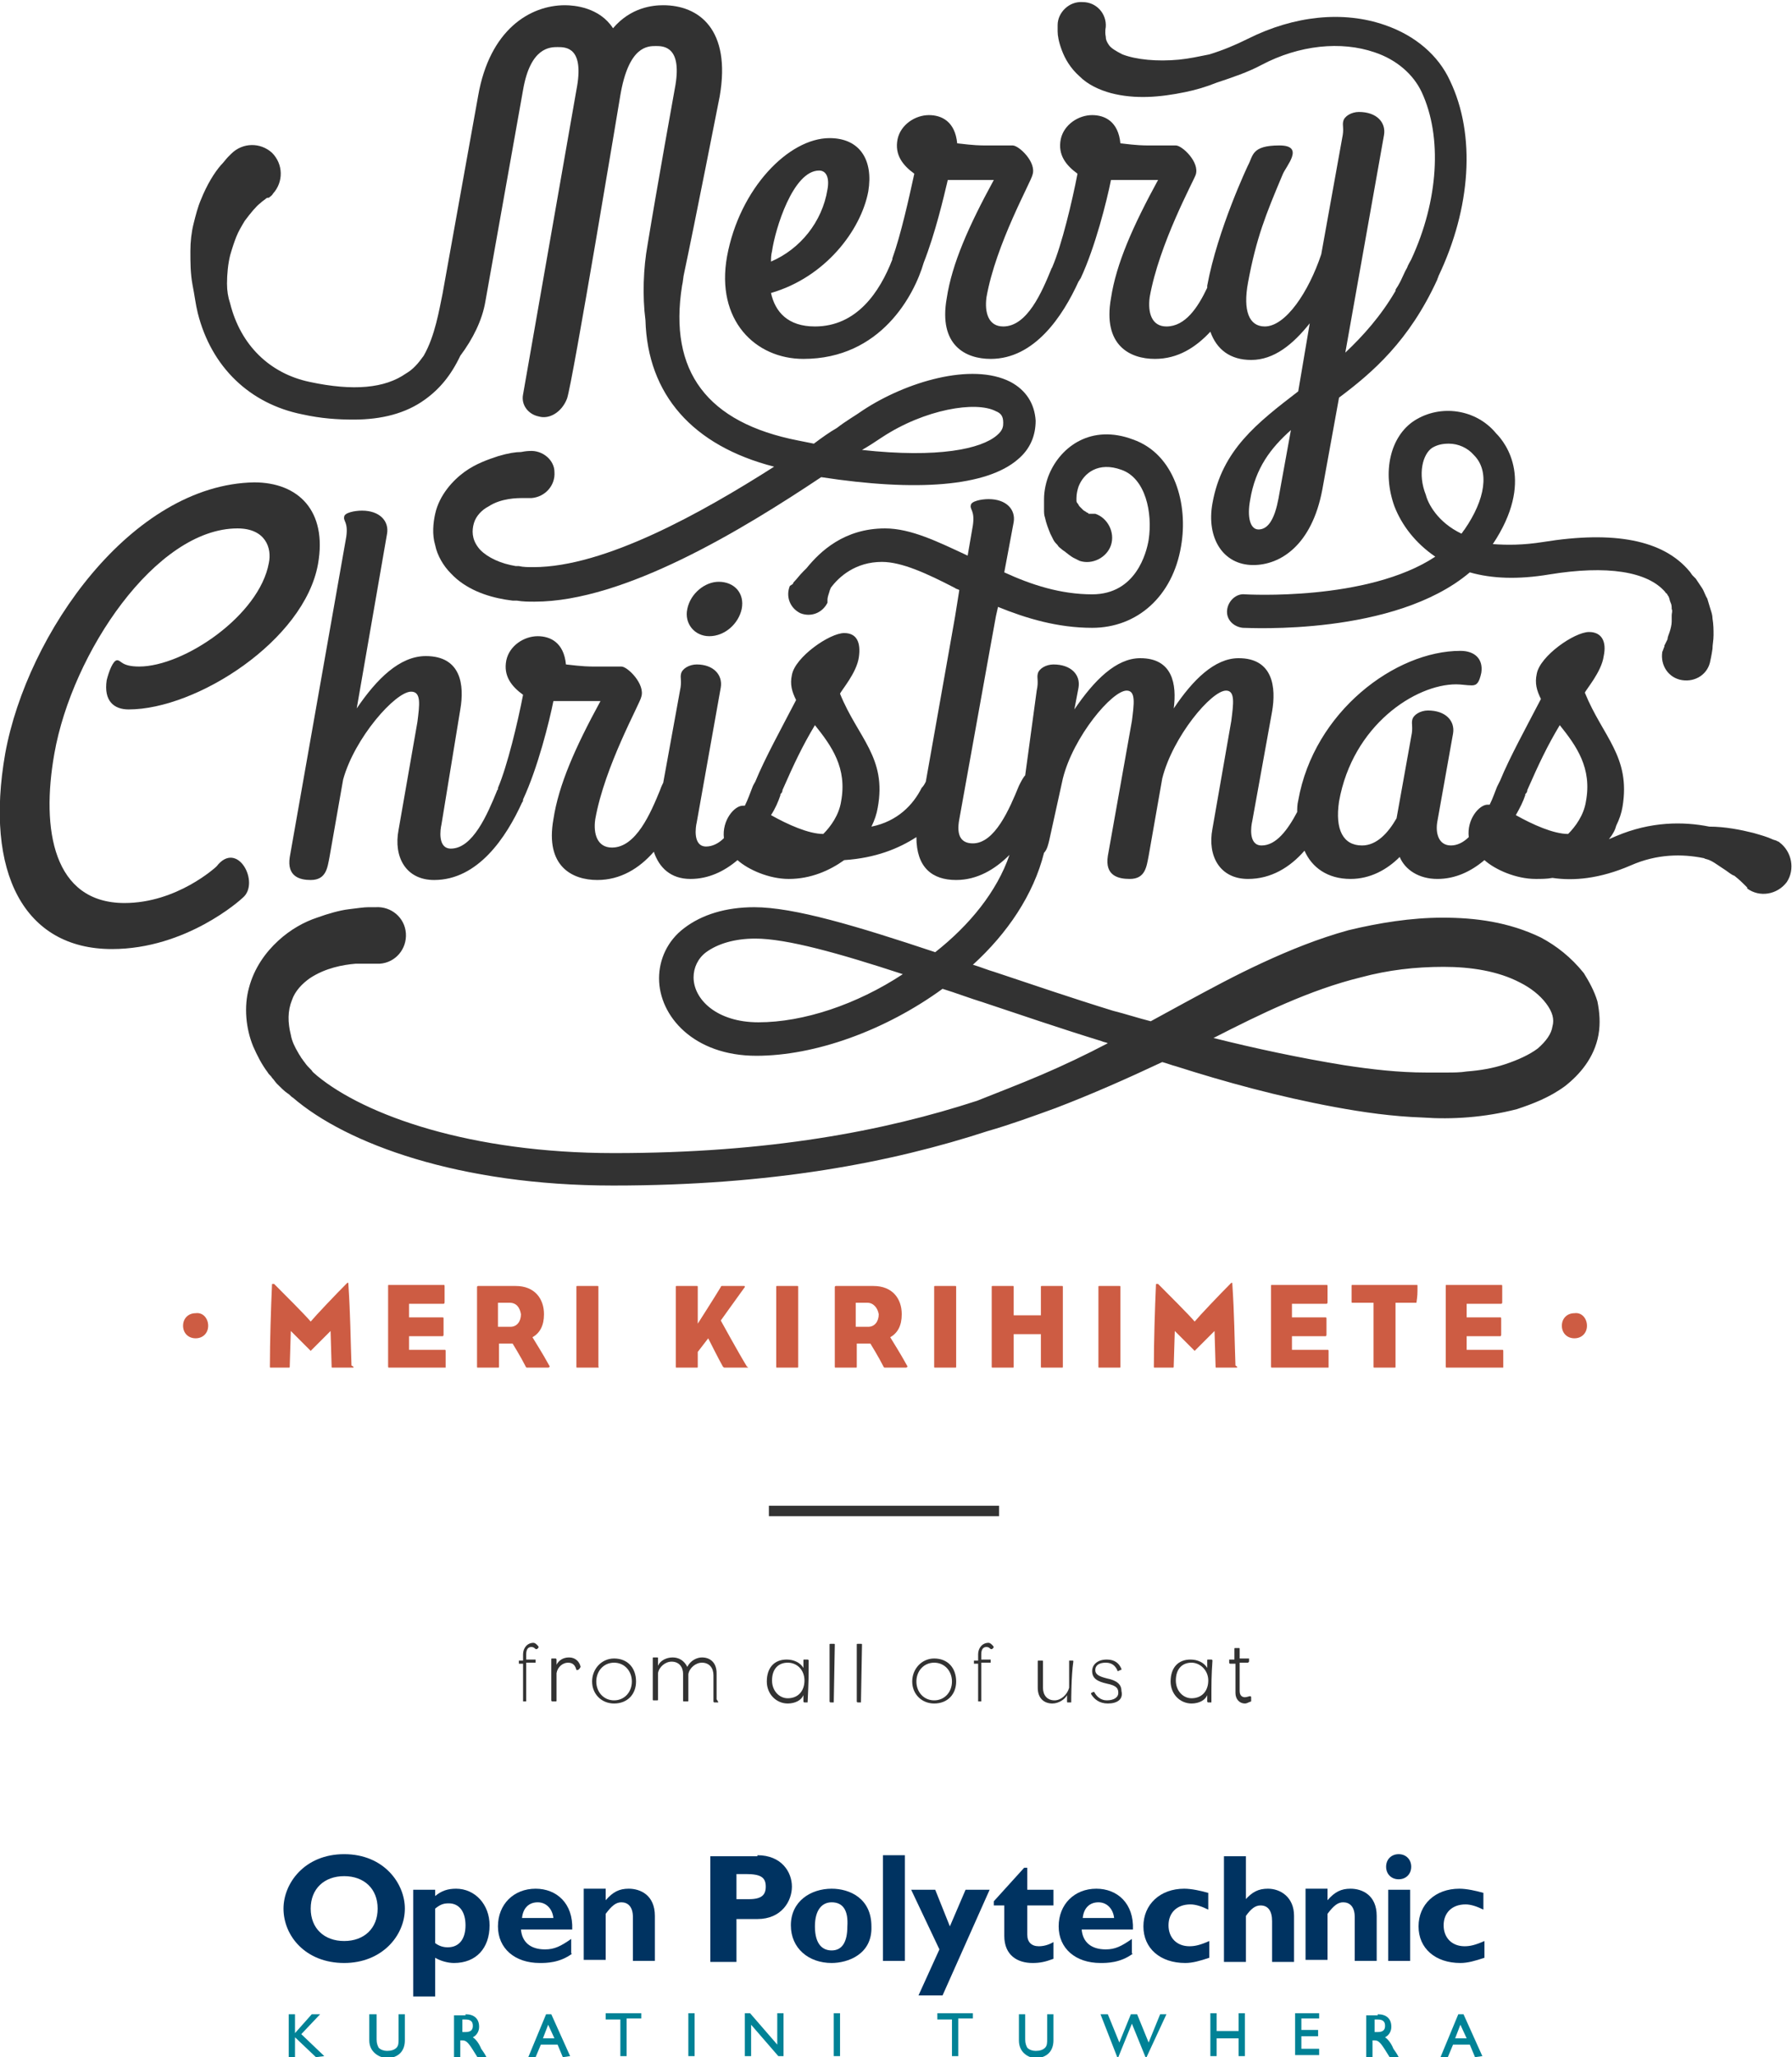 <!-- Generator: Adobe Illustrator 18.0.0, SVG Export Plug-In  -->
<svg version="1.1"
	 xmlns="http://www.w3.org/2000/svg" xmlns:xlink="http://www.w3.org/1999/xlink" xmlns:a="http://ns.adobe.com/AdobeSVGViewerExtensions/3.0/"
	 x="0px" y="0px" width="171.3px" height="196.6px" viewBox="0 0 171.3 196.6" enable-background="new 0 0 171.3 196.6"
	 xml:space="preserve">
<defs>
</defs>
<g>
	<g>
		<g>
			<path fill="#003361" d="M32.9,187.6c-3.7,0-5.8-2.6-5.8-5.2c0-2.4,2-5.2,5.8-5.2c3.8,0,5.8,2.8,5.8,5.2
				C38.7,185,36.5,187.6,32.9,187.6z M32.9,179.3c-1.9,0-3.2,1.2-3.2,3.1s1.3,3.1,3.2,3.1c1.9,0,3.2-1.2,3.2-3.1
				S34.8,179.3,32.9,179.3z"/>
			<path fill="#003361" d="M41.6,181.2c0.6-0.5,1.2-0.7,2-0.7c1.8,0,3.2,1.5,3.2,3.5c0,2.2-1.3,3.6-3.4,3.6c-0.6,0-1.3-0.2-1.8-0.5
				v3.7h-2.1v-10.2h2.1V181.2z M41.6,185.7c0.4,0.3,0.8,0.4,1.2,0.4c1.1,0,1.7-0.8,1.7-2.1c0-1.3-0.6-2.1-1.6-2.1
				c-0.5,0-0.8,0.1-1.3,0.5V185.7z"/>
			<path fill="#003361" d="M54.7,186.7c-1.2,0.9-2.5,0.9-3.1,0.9c-2.4,0-4-1.4-4-3.5c0-2.1,1.5-3.6,3.6-3.6c2,0,3.6,1.4,3.5,3.9
				h-4.9c0.1,1.2,0.9,1.9,2.3,1.9c0.9,0,1.5-0.3,2.5-1V186.7z M52.9,183.3c-0.1-0.9-0.7-1.5-1.5-1.5c-0.8,0-1.4,0.5-1.5,1.5H52.9z"
				/>
			<path fill="#003361" d="M57.9,181.6c0.7-0.8,1.3-1.1,2.2-1.1c1.1,0,2.5,0.6,2.5,2.6v4.3h-2.1v-4.2c0-1-0.5-1.4-1.1-1.4
				c-0.5,0-0.9,0.3-1.5,1.1v4.4h-2.1v-6.8h2.1V181.6z"/>
			<path fill="#003361" d="M72.4,177.3c2.3,0,3.3,1.6,3.3,3c0,1.4-1,3.1-3.3,3.1h-2v4.1h-2.5v-10.1H72.4z M70.4,181.5h1.2
				c1.2,0,1.6-0.4,1.6-1.2c0-0.9-0.5-1.2-1.9-1.2h-0.9V181.5z"/>
			<path fill="#003361" d="M79.5,187.6c-2.2,0-3.9-1.4-3.9-3.6c0-2.3,1.9-3.5,3.9-3.5c1.7,0,3.8,0.9,3.8,3.6
				C83.4,186.8,81,187.6,79.5,187.6z M79.5,181.8c-0.9,0-1.6,0.7-1.6,2.3c0,1.8,0.8,2.3,1.6,2.3c1,0,1.5-0.8,1.5-2.3
				C81.1,182.6,80.6,181.8,79.5,181.8z"/>
			<path fill="#003361" d="M86.5,187.4h-2.1v-10.1h2.1V187.4z"/>
			<path fill="#003361" d="M90.1,190.7h-2.3l2-4.4l-2.7-5.7h2.3l1.4,3.5l1.5-3.5h2.3L90.1,190.7z"/>
			<path fill="#003361" d="M100.7,182.1h-2.5v2.8c0,0.7,0.4,1.1,1.1,1.1c0.4,0,0.9-0.1,1.4-0.4v1.6c-0.8,0.3-1.3,0.4-2,0.4
				c-1.4,0-2.7-0.7-2.7-2.6v-2.9h-1v-0.4l2.9-3.2h0.3v2.1h2.5V182.1z"/>
			<path fill="#003361" d="M108.3,186.7c-1.2,0.9-2.5,0.9-3.1,0.9c-2.4,0-4-1.4-4-3.5c0-2.1,1.5-3.6,3.6-3.6c2,0,3.6,1.4,3.5,3.9
				h-4.9c0.1,1.2,0.9,1.9,2.3,1.9c0.9,0,1.5-0.3,2.5-1V186.7z M106.5,183.3c-0.1-0.9-0.7-1.5-1.5-1.5c-0.8,0-1.4,0.5-1.5,1.5H106.5z
				"/>
			<path fill="#003361" d="M115.6,187.1c-0.9,0.3-1.6,0.5-2.3,0.5c-2.4,0-4-1.4-4-3.5c0-2.1,1.6-3.6,3.9-3.6c0.7,0,1.6,0.2,2.3,0.4
				v1.6c-0.6-0.3-1.2-0.5-1.7-0.5c-1.3,0-2.1,0.8-2.1,2c0,1.2,0.8,2,2,2c0.5,0,1-0.1,1.9-0.5V187.1z"/>
			<path fill="#003361" d="M119,181.6L119,181.6c0.7-0.8,1.3-1.1,2.2-1.1c1.2,0,2.5,0.8,2.5,2.6v4.4h-2.1v-3.9c0-1-0.4-1.5-1.1-1.5
				c-0.5,0-0.9,0.3-1.4,1v4.4h-2.1v-10.1h2.1V181.6z"/>
			<path fill="#003361" d="M126.9,181.6c0.7-0.8,1.3-1.1,2.2-1.1c1.1,0,2.5,0.6,2.5,2.6v4.3h-2.1v-4.2c0-1-0.5-1.4-1.1-1.4
				c-0.5,0-0.9,0.3-1.5,1.1v4.4h-2.1v-6.8h2.1V181.6z"/>
			<path fill="#003361" d="M134.9,178.4c0,0.7-0.5,1.2-1.2,1.2s-1.2-0.5-1.2-1.2c0-0.7,0.5-1.2,1.2-1.2S134.9,177.7,134.9,178.4z
				 M134.8,187.4h-2.1v-6.8h2.1V187.4z"/>
			<path fill="#003361" d="M141.9,187.1c-0.9,0.3-1.6,0.5-2.3,0.5c-2.4,0-4-1.4-4-3.5c0-2.1,1.6-3.6,3.9-3.6c0.7,0,1.6,0.2,2.3,0.4
				v1.6c-0.6-0.3-1.2-0.5-1.7-0.5c-1.3,0-2.1,0.8-2.1,2c0,1.2,0.8,2,2,2c0.5,0,1-0.1,1.9-0.5V187.1z"/>
		</g>
		<g>
			<path fill="#008296" d="M31,196.5L31,196.5l-0.8,0.1l0,0l-2-1.9v1.9h0h-0.6v-4.1h0h0.6v1.8l1.6-1.8h0.8l-1.8,1.9L31,196.5"/>
		</g>
		<g>
			<path fill="#008296" d="M35.3,195v-2.5h0H36v2.4c0,0.4,0.1,0.6,0.2,0.8l0,0c0.2,0.2,0.5,0.3,0.8,0.3l0,0c0.4,0,0.7-0.1,0.9-0.3
				l0,0c0.2-0.2,0.2-0.5,0.2-0.8l0,0v-2.4h0h0.6v2.5c0,1-0.6,1.7-1.8,1.7l0,0C36.2,196.6,35.3,196.1,35.3,195L35.3,195z"/>
		</g>
		<g>
			<path fill="#008296" d="M59.9,196.5h-0.6v-3.5h-1.4v0v-0.6h3.4v0v0.5v0h-1.4L59.9,196.5L59.9,196.5L59.9,196.5z"/>
		</g>
		<g>
			<path fill="#008296" d="M66.4,196.5h-0.6v-4.1h0h0.6L66.4,196.5L66.4,196.5L66.4,196.5L66.4,196.5z"/>
		</g>
		<g>
			<path fill="#008296" d="M74.9,196.5l-0.5,0l-2.6-3v3h0h-0.6v-4.1h0l0.5,0l2.6,3v-3h0h0.6L74.9,196.5L74.9,196.5L74.9,196.5
				L74.9,196.5z"/>
		</g>
		<g>
			<path fill="#008296" d="M80.3,196.5h-0.6v-4.1h0h0.6L80.3,196.5L80.3,196.5L80.3,196.5L80.3,196.5z"/>
		</g>
		<g>
			<path fill="#008296" d="M91.6,196.5H91l0-3.5h-1.4v0v-0.6H93v0v0.5v0h-1.4L91.6,196.5L91.6,196.5L91.6,196.5z"/>
		</g>
		<g>
			<path fill="#008296" d="M97.4,195v-2.5h0H98v2.4c0,0.4,0.1,0.6,0.2,0.8l0,0c0.2,0.2,0.5,0.3,0.8,0.3l0,0c0.4,0,0.7-0.1,0.9-0.3
				l0,0c0.2-0.2,0.2-0.5,0.2-0.8l0,0v-2.4h0h0.6v2.5c0,1-0.6,1.7-1.8,1.7l0,0C98.2,196.6,97.4,196.1,97.4,195L97.4,195z"/>
		</g>
		<g>
			<path fill="#008296" d="M106.9,196.5h-0.1 M109.6,196.5h-0.1"/>
			<path fill="#008296" d="M109.6,196.6h-0.1l-1.3-3.2l-1.3,3.2h0h-0.1l-1.6-4.1h0.1h0.6l1.1,2.7l1.1-2.7h0h0.6l1.1,2.7l1.1-2.7h0
				h0.6L109.6,196.6L109.6,196.6L109.6,196.6L109.6,196.6z M109.6,196.5L109.6,196.5"/>
		</g>
		<g>
			<path fill="#008296" d="M119,196.5h-0.6l0-1.7h-2.1v1.7h0h-0.6v-4.1h0h0.6v1.7h2.1v-1.7h0h0.6L119,196.5L119,196.5L119,196.5
				L119,196.5z"/>
		</g>
		<g>
			<path fill="#008296" d="M123.8,196.5v-4.1h2.3v0v0.5v0h-1.7v1.1h1.6v0v0.6h-1.6v1.2h1.7v0v0.6H123.8L123.8,196.5z"/>
		</g>
		<g>
			<path fill="#008296" d="M131.7,192.5c0.8,0,1.3,0.4,1.3,1.2l0,0c0,0.4-0.2,0.8-0.6,1l0,0c0.3,0.2,0.6,0.6,0.8,1.1l0,0
				c0.2,0.3,0.3,0.4,0.5,0.8l0,0l0,0.1h-0.1l0,0h-0.7l-0.5-0.8c-0.5-0.8-0.7-0.9-1-0.9l0,0h-0.2v1.7h0h-0.6v-4.1H131.7 M131.7,194.2
				c0.6,0,0.7-0.3,0.7-0.6l0,0c0,0,0,0,0,0l0,0c0-0.4-0.2-0.6-0.7-0.6l0,0h-0.3v1.2H131.7L131.7,194.2z"/>
		</g>
		<g>
			<path fill="#008296" d="M44.5,192.5c0.8,0,1.3,0.4,1.3,1.2l0,0c0,0.4-0.2,0.8-0.6,1l0,0c0.3,0.2,0.6,0.6,0.8,1.1l0,0
				c0.2,0.3,0.3,0.4,0.5,0.8l0,0l0,0.1h-0.1l0,0h-0.7l-0.5-0.8c-0.5-0.8-0.7-0.9-1-0.9l0,0h-0.2v1.7h0h-0.6v-4.1H44.5 M44.5,194.2
				c0.6,0,0.7-0.3,0.7-0.6l0,0c0,0,0,0,0,0l0,0c0-0.4-0.2-0.6-0.7-0.6l0,0h-0.3v1.2H44.5L44.5,194.2z"/>
		</g>
		<path fill="#008296" d="M54.5,196.5l-1.8-4h-0.5l-1.7,4.1h0.7l0.5-1.2h1.6l0.5,1.2L54.5,196.5L54.5,196.5z M51.9,194.8l0.5-1.3
			l0.6,1.3H51.9z"/>
		<path fill="#008296" d="M141.7,196.5l-1.8-4h-0.5l-1.7,4.1h0.7l0.5-1.2h1.6l0.5,1.2L141.7,196.5L141.7,196.5z M139.1,194.8
			l0.5-1.3l0.6,1.3H139.1z"/>
	</g>
	<g>
		<path fill="#323232" d="M76.8,34.3c7.4,0,10.6-6.1,11.5-9.2c1.1-2.8,1.9-6.2,2.3-7.9h0.6H95c-2.4,4.4-4,8-4.5,11.3
			c-0.8,4.5,1.8,5.8,4.2,5.8c4.2,0,6.9-4.1,8.4-7.4c0.1-0.1,0.1-0.2,0.2-0.3c1.4-3,2.5-7.4,2.9-9.4h0.6h3.9c-2.4,4.4-4,8-4.5,11.3
			c-0.8,4.5,1.8,5.8,4.2,5.8c2.2,0,3.9-1.1,5.3-2.6c0.6,1.7,1.9,2.7,3.9,2.7c2.2,0,4-1.5,5.6-3.5l-1.1,6.5c-3.9,3-7.3,5.6-8.2,10.7
			c-0.6,3.3,1,5.9,3.9,5.9c2.6,0,5.6-1.9,6.6-7.2l1.6-8.8c3.2-2.4,6.7-5.4,9.4-11.3c0-0.1,0.1-0.2,0.1-0.3
			c3.1-6.5,3.6-13.5,1.1-18.7c-1.1-2.4-3.3-4.3-6.2-5.3c-4-1.4-8.7-0.9-13.1,1.3c-1.2,0.6-2.4,1.1-3.7,1.5c-1,0.2-1.9,0.4-2.9,0.5
			c-2.1,0.2-4.1,0-5.4-0.5c-0.6-0.3-1.1-0.6-1.3-0.9c-0.2-0.3-0.3-0.5-0.3-0.8c-0.1-0.5,0-0.9,0-0.9c0.1-1.3-0.9-2.4-2.2-2.4
			c-1.3-0.1-2.4,1-2.4,2.2c0,0,0,0.2,0,0.6c0,0.4,0.1,1,0.4,1.8c0.3,0.8,0.8,1.7,1.7,2.5c0.8,0.8,1.9,1.3,3,1.6
			c2.3,0.6,4.7,0.4,7.1-0.1c1-0.2,2-0.5,3-0.9c1.5-0.5,3-1,4.3-1.7c3.6-1.9,7.6-2.3,10.8-1.2c2.1,0.7,3.7,2.1,4.5,3.8
			c2,4.3,1.6,10.4-1,16c-0.1,0.2-0.3,0.5-0.4,0.8c-0.3,0.5-0.5,1.1-0.8,1.6c-0.1,0.2-0.2,0.3-0.3,0.5c0,0,0,0.1,0,0.1
			c-1.4,2.4-3.1,4.3-4.8,5.9l3.7-20.8c0.2-1.2-0.7-2.2-2.4-2.2c-0.7,0-1.4,0.4-1.5,0.9c-0.1,0.4,0.1,0.7-0.1,1.6l-2,11.1
			c-1.2,3.6-3.4,6.9-5.4,6.9c-1.5,0-2.1-1.5-1.6-4.2c0.8-4.3,1.7-6.5,3.3-10.3c0.3-0.8,2.2-2.8-0.3-2.8c-2.7,0-2.5,1-3,1.9
			c0,0-2.9,6.1-3.9,11.5c0,0.1,0,0.2,0,0.2c-0.9,1.9-2.1,3.7-3.9,3.7c-1.4,0-1.8-1.3-1.6-2.8c0.9-5.1,4.2-11.1,4.4-11.7
			c0.4-1.2-1.3-2.8-1.9-2.8h-2.6c-0.5,0-1,0-2.7-0.2c-0.2-2.1-1.5-2.7-2.7-2.7c-1.3,0-2.7,0.9-3,2.3c-0.3,1.5,0.5,2.5,1.6,3.3
			c-0.5,2.6-1.5,6.8-2.4,8.9c0,0,0,0,0,0c0,0.1-0.1,0.1-0.1,0.2c-0.9,2.2-2.3,5.5-4.6,5.5c-1.4,0-1.8-1.3-1.6-2.8
			c0.9-5.1,4.3-11.1,4.4-11.7c0.4-1.2-1.3-2.8-1.9-2.8h-2.6c-0.5,0-1,0-2.7-0.2c-0.2-2.1-1.5-2.7-2.7-2.7c-1.3,0-2.7,0.9-3,2.3
			c-0.3,1.5,0.5,2.5,1.6,3.3c-0.5,2.3-1.3,5.9-2.1,8.1c0,0,0,0.1,0,0.1c-1.2,3.1-3.4,6.4-7.4,6.4c-2.6,0-3.8-1.4-4.2-3.2
			c5.2-1.5,8.6-6,9.3-9.7c0.5-3-0.8-5.1-3.7-5.1c-3.9,0-8.6,4.8-9.8,11.3C68.4,30.6,72.2,34.3,76.8,34.3z M122.4,46.6
			c-0.2,1-0.5,4-2.1,4c-0.8,0-1.1-1.2-0.8-2.8c0.5-3.1,2-5,3.9-6.7L122.4,46.6z M73.8,24c0.3-2.1,2-7.7,4.5-7.7c0.7,0,1,0.7,0.8,1.8
			c-0.5,3.1-2.6,5.7-5.4,6.9C73.7,24.7,73.7,24.4,73.8,24z"/>
		<path fill="#323232" d="M20.7,82.8c-0.1,0.1-3.8,3.5-8.8,3.5c-6.8,0-8-7-6.7-14.3c1.7-9.6,9.7-21.5,17.5-21.5c2.7,0,3.3,1.9,3,3.3
			c-0.9,5-8.1,9.9-12.4,9.9c-1.7,0-1.7-0.6-2.1-0.6c-0.4,0-0.8,1.1-1,1.9c-0.3,2,0.7,2.8,2.1,2.8c6.5,0,16.8-6.6,18.1-13.9
			c0.9-5.1-1.9-7.8-6.1-7.8C12.6,46.3,2.6,60.5,0.5,72c-2,11.4,1.8,18.7,10.2,18.7c7.1,0,12.3-4.7,12.5-4.9
			C24.9,84.4,22.7,80.2,20.7,82.8z"/>
		<path fill="#323232" d="M65.7,58.2c-0.3,1.4,0.7,2.6,2.1,2.6c1.5,0,2.8-1.2,3.1-2.6c0.3-1.5-0.7-2.6-2.2-2.6
			C67.4,55.6,66,56.7,65.7,58.2z"/>
		<path fill="#323232" d="M18.9,29.9c1.3,5.2,5,8.7,10,9.7c1.8,0.4,3.4,0.5,4.9,0.5c2.7,0,5-0.6,6.8-1.9c1.4-1,2.5-2.3,3.4-4.2
			c1.2-1.6,2.1-3.4,2.4-5.2l3.6-20.2c0.7-4.1,2.6-4.1,3.3-4.1c0.8,0,2.6,0,1.8,4.1l-5.1,29.1c-0.2,1,0.5,1.9,1.5,2.1
			c1,0.3,2.2-0.4,2.7-1.7c0.5-1.3,5.1-29,5.1-29c0.8-4.7,2.6-4.7,3.4-4.7c0.7,0,2.6,0,1.8,4.1c0,0-1.7,9.4-2.6,14.9
			c-0.4,2.2-0.5,4.9-0.2,7.2c0.2,7.1,4.5,12,12.3,14c-6.9,4.4-16.2,9.6-23,9.6c-0.5,0-1,0-1.4-0.1l-0.3,0l-0.5-0.1
			c-1.4-0.3-2.6-1-3.1-1.7c-0.6-0.8-0.6-1.6-0.4-2.3c0.2-0.7,0.8-1.3,1.4-1.6c0.6-0.4,1.3-0.6,1.9-0.7c0.6-0.1,1.1-0.1,1.4-0.1
			c0.3,0,0.5,0,0.5,0h0.1c0.1,0,0.1,0,0.2,0c1.3-0.1,2.3-1.2,2.2-2.5C53,44,51.9,43,50.6,43.1c0,0-0.3,0-0.8,0.1
			c-0.5,0-1.2,0.1-2.2,0.4c-0.9,0.3-2.1,0.7-3.2,1.5c-1.1,0.8-2.4,2.2-2.8,4c-0.2,0.9-0.3,2,0,3c0.2,1,0.8,2,1.5,2.7
			c1.4,1.5,3.4,2.2,5.2,2.5l0.7,0.1l0.4,0c0.6,0.1,1.1,0.1,1.7,0.1c8.6,0,19.9-6.9,27.4-11.9c9.1,1.4,15.8,0.9,18.8-1.7
			c1.2-1,1.7-2.3,1.7-3.7c-0.1-1.6-0.9-2.9-2.4-3.7c-3.7-1.9-10,0-14.1,2.7c-0.7,0.5-1.6,1-2.5,1.7c-0.7,0.4-1.4,0.9-2.2,1.5
			c-0.5-0.1-1-0.2-1.5-0.3c-8.7-1.7-12.4-6.6-11.1-14.8c0.1-0.4,0.1-0.8,0.2-1.2c1-4.7,3.4-16.9,3.4-16.9c1.1-6.4-2-8.7-5.4-8.7
			c-1,0-3.1,0.2-4.8,2.2c-1.3-2-3.7-2.2-4.6-2.2c-3.3,0-7.2,2.3-8.3,8.7l-3.4,18.9c-0.3,1.4-0.7,4-1.8,5.9c-0.5,0.7-1,1.3-1.7,1.7
			c-2,1.4-5,1.7-9.2,0.8c-3.8-0.8-6.6-3.5-7.6-7.5c-0.2-0.6-0.3-1.2-0.3-1.9c0-0.9,0.1-1.9,0.3-2.7c0.2-0.7,0.4-1.3,0.6-1.8
			c0.2-0.5,0.5-1,0.8-1.5c0.6-0.8,1.1-1.4,1.5-1.7c0.2-0.2,0.4-0.3,0.5-0.4c0.1-0.1,0.2-0.1,0.2-0.1l0.1,0c0.1-0.1,0.3-0.2,0.4-0.4
			c1-1.1,1-2.8-0.1-3.9c-1.1-1-2.8-1-3.9,0.1c0,0-0.1,0.1-0.3,0.3c-0.2,0.2-0.4,0.5-0.7,0.8c-0.6,0.7-1.3,1.8-1.9,3.3
			c-0.3,0.7-0.5,1.5-0.7,2.3c-0.2,0.8-0.3,1.7-0.3,2.6c0,1.1,0,2.1,0.2,3.2C18.6,28.2,18.7,29.1,18.9,29.9z M84.3,41.8
			c4.1-2.7,9-3.5,10.9-2.5c0.5,0.2,0.7,0.5,0.7,1.1c0,0.3,0,0.7-0.6,1.2c-1.5,1.3-5.6,2.2-12.9,1.4C83.1,42.6,83.7,42.2,84.3,41.8z"
			/>
		<path fill="#323232" d="M170.1,80.5c0,0-0.1-0.1-0.2-0.1c-0.1-0.1-0.3-0.1-0.5-0.2c-0.4-0.2-1.1-0.4-1.8-0.6
			c-1.2-0.3-2.7-0.6-4.2-0.6c-2.5-0.5-5.6-0.5-8.9,0.9c-0.2,0.1-0.5,0.2-0.7,0.3c0.4-0.5,0.6-0.9,0.7-1.3c0.3-0.6,0.5-1.2,0.6-1.8
			c0.8-4.8-1.9-6.7-3.6-10.9c0.1-0.3,1.6-2,1.8-3.5c0.3-1.4-0.2-2.3-1.4-2.3c-1.4,0-4.7,2.3-5,4c-0.2,0.9,0,1.6,0.4,2.4
			c-1.4,2.7-3,5.6-3.9,7.8c-0.1,0.2-0.2,0.4-0.3,0.6c-0.2,0.5-0.4,1.1-0.7,1.7c-0.1,0-0.1,0-0.2,0c-0.8,0-2,1.4-1.8,3.1
			c-0.5,0.5-1.1,0.8-1.7,0.8c-1.2,0-1.5-1.2-1.3-2.3l1.5-8.4c0.2-1.2-0.7-2.2-2.4-2.2c-0.7,0-1.4,0.4-1.5,0.9
			c-0.1,0.4,0.1,0.7-0.1,1.6l-1.4,7.8c-0.8,1.4-1.9,2.6-3.3,2.6c-1.8,0-2.6-1.5-2.2-4.2c1.3-7.3,7.3-11.2,11.2-11.2
			c0.5,0,1,0.1,1.5,0.1c0.5,0,0.7-0.3,0.9-1.2c0.2-1.3-0.6-2.1-2-2.1c-6.2,0-14,5.8-15.5,14.3c-0.1,0.4-0.1,0.8-0.1,1.1
			c-0.9,1.7-2,3.2-3.4,3.2c-1.3,0-1-1.9-0.9-2.3l1.9-10.5c0.4-2.3,0.1-5.1-3.2-5.1c-2.3,0-4.4,2.1-6.2,4.8c0.3-2.3-0.1-4.8-3.2-4.8
			c-2.3,0-4.4,2.1-6.3,4.9l0.4-2.1c0.2-1.2-0.7-2.2-2.4-2.2c-0.7,0-1.4,0.4-1.5,0.9c-0.1,0.4,0.1,0.7-0.1,1.6L98,74.1
			c-0.2,0.2-0.4,0.6-0.6,1c-0.9,2.2-2.3,5.5-4.4,5.5c-1.1,0-1.6-0.7-1.3-2.3l2.9-16.1l0.6-3.3l0.2-0.9c2.7,1.1,5.7,2,9,2
			c4.3,0,7.7-3,8.5-7.8c0.7-4-0.6-8.8-4.6-10.2c-4-1.5-6.9,0.7-8,3.3c-0.3,0.7-0.5,1.6-0.5,2.4c0,0.1,0,0.1,0,0.2c0,0.3,0,0.5,0,0.8
			c0,0.3,0,0.5,0.1,0.8c0.1,0.5,0.3,1,0.5,1.5c0.1,0.2,0.2,0.4,0.3,0.6c0.1,0.2,0.3,0.4,0.4,0.5c0.1,0.2,0.3,0.3,0.4,0.4
			c0.1,0.1,0.3,0.2,0.4,0.3c0.5,0.4,0.7,0.5,0.7,0.5c0.2,0.1,0.4,0.2,0.6,0.3c1.2,0.4,2.6-0.3,3-1.5c0.4-1.2-0.3-2.6-1.5-3l-0.1,0
			c0,0-0.1,0-0.3,0c0,0-0.1,0-0.2,0c0,0-0.1,0-0.1-0.1c-0.1,0-0.1,0-0.2-0.1c-0.1,0-0.1-0.1-0.2-0.1c-0.1-0.1-0.2-0.2-0.4-0.4
			c-0.1-0.1-0.1-0.2-0.2-0.3c-0.1-0.1-0.1-0.2-0.1-0.3c0-0.1,0-0.1,0-0.2c0-0.4,0.1-0.8,0.2-1.1c0.5-1.3,1.9-2.4,4.1-1.6
			c2.3,0.8,3,4.1,2.6,6.7c-0.2,1.2-1.2,5.2-5.4,5.2c-3,0-5.8-0.9-8.4-2.1l0.9-4.8c0.2-1.2-0.7-2.2-2.4-2.2c-0.7,0-1.7,0.2-1.7,0.6
			c-0.1,0.4,0.4,0.5,0.2,1.9l-0.5,2.9c-2.8-1.3-5.4-2.6-7.9-2.6c-3.9,0-6.2,2.2-7.5,3.8c-0.1,0.1-0.2,0.2-0.3,0.3
			c-0.4,0.4-0.6,0.7-0.8,0.9c-0.1,0.1-0.2,0.2-0.2,0.3C75.5,56,75.5,56,75.5,56c-0.4,1,0,2.1,1,2.6c1,0.4,2.1,0,2.6-1
			c0,0,0-0.1,0-0.1c0,0,0-0.1,0-0.2c0-0.2,0.1-0.5,0.2-0.8c0-0.1,0.1-0.2,0.1-0.3c0.8-1.1,2.4-2.5,4.9-2.5c1.9,0,4.3,1.1,7,2.5
			c0.1,0.1,0.3,0.1,0.4,0.2l-0.4,2.5l-0.6,3.4l-2.2,12.4c-0.1,0.2-0.2,0.4-0.4,0.6c-0.8,1.6-2.3,3.2-4.8,3.7
			c0.3-0.6,0.5-1.2,0.6-1.8c0.9-4.8-1.9-6.7-3.6-10.9c0.1-0.3,1.6-2,1.8-3.5c0.2-1.4-0.2-2.3-1.4-2.3c-1.4,0-4.7,2.3-5,4
			c-0.2,0.9,0,1.6,0.4,2.4c-1.4,2.7-3,5.6-3.9,7.8v0c-0.1,0.2-0.2,0.3-0.3,0.6c-0.2,0.5-0.4,1.1-0.7,1.7c-0.1,0-0.1,0-0.2,0
			c-0.8,0-2,1.4-1.8,3.1c-0.5,0.5-1.1,0.8-1.7,0.8c-1.3,0-1-1.9-0.9-2.3l2.3-12.9c0.2-1.2-0.7-2.2-2.3-2.2c-0.7,0-1.4,0.4-1.5,0.9
			c-0.1,0.4,0.1,0.7-0.1,1.6l-1.6,8.8c-0.1,0.2-0.2,0.4-0.3,0.7c-0.9,2.2-2.3,5.5-4.6,5.5c-1.4,0-1.8-1.3-1.6-2.7
			c0.9-5.1,4.3-11.1,4.4-11.7c0.4-1.2-1.3-2.9-1.9-2.9h-2.6c-0.5,0-1,0-2.7-0.2c-0.2-2.1-1.5-2.7-2.7-2.7c-1.3,0-2.7,0.9-3,2.3
			c-0.3,1.5,0.5,2.5,1.6,3.3c-0.5,2.6-1.5,6.8-2.4,8.9c0,0,0,0,0,0.1c0,0.1-0.1,0.1-0.1,0.2c-0.9,2.2-2.3,5.5-4.4,5.5
			c-1.3,0-1-1.9-0.9-2.3L44,67.8c0.4-2.3,0.1-5.1-3.3-5.1c-2.5,0-4.7,2.2-6.6,5l2.9-16.7c0.2-1.2-0.7-2.2-2.4-2.2
			c-0.7,0-1.7,0.2-1.7,0.6c-0.1,0.4,0.4,0.5,0.2,1.9l-5.4,30.6c-0.3,1.9,1,2.2,2,2.2c1.5,0,1.6-1.2,1.8-2.2l1.3-7.4
			c1.1-4,5-8.4,6.5-8.4c1,0,0.8,1.3,0.6,2.9l-1.8,10.3c-0.5,2.6,0.7,4.8,3.4,4.8c4.2,0,6.9-4.1,8.4-7.4c0.1-0.1,0.1-0.2,0.1-0.3
			c1.4-3,2.5-7.4,2.9-9.4h0.6h3.9c-2.4,4.4-4,8-4.5,11.3c-0.8,4.5,1.8,5.8,4.2,5.8c2.2,0,4-1.1,5.4-2.7C63,82.9,64.1,84,66,84
			c1.7,0,3.2-0.7,4.5-1.8c1,0.9,3,1.8,4.9,1.8c2.1,0,3.9-0.8,5.3-1.8c3-0.2,5.2-1.1,6.9-2.2c0,2.9,1.5,4.1,3.8,4.1
			c2,0,3.7-1,5.1-2.4c-1.2,3.5-3.8,6.7-7.1,9.3c-7.5-2.5-13.5-4.3-17.3-4.3c-2.7,0-5,0.7-6.7,2c-1.6,1.2-2.4,3-2.4,4.8
			c0,3.6,3.3,7.4,9.3,7.4c5.6,0,12.3-2.4,17.8-6.4c1.3,0.4,2.6,0.9,3.9,1.3c3.6,1.2,7.4,2.5,11.3,3.7c0.2,0.1,0.4,0.1,0.6,0.2
			c-2.1,1.1-4.2,2.1-6.3,3c-2.1,0.9-4.2,1.7-6.2,2.5c-8.9,2.9-19.9,5-34.7,5c-13.7,0-23.8-3.6-28.4-7.4c-0.2-0.2-0.4-0.3-0.5-0.5
			c-0.3-0.3-0.5-0.5-0.7-0.8c-0.1-0.1-0.2-0.3-0.3-0.4c-0.1-0.2-0.2-0.3-0.3-0.5c-0.3-0.5-0.6-1.1-0.7-1.7c-0.3-1.2-0.3-2.3,0.1-3.3
			c0.3-0.9,1-1.6,1.7-2.1c1.5-1,3.2-1.3,4.4-1.4c0.6,0,1.1,0,1.4,0c0.3,0,0.5,0,0.5,0l0.1,0c0.1,0,0.2,0,0.3,0
			c1.5-0.1,2.6-1.4,2.5-2.9c-0.1-1.5-1.4-2.6-2.9-2.5c0,0-0.2,0-0.7,0c-0.4,0-1.1,0.1-1.9,0.2c-0.8,0.1-1.9,0.4-3,0.8
			c-1.2,0.4-2.5,1.1-3.7,2.2c-1.2,1.1-2.3,2.6-2.8,4.5c-0.5,1.8-0.3,3.9,0.4,5.6c0.4,0.9,0.8,1.7,1.4,2.5c0.1,0.2,0.3,0.3,0.4,0.5
			c0.2,0.2,0.3,0.4,0.5,0.6c0.3,0.3,0.7,0.7,1,0.9c0.2,0.1,0.3,0.3,0.5,0.4c5.1,4.4,15.9,8.4,30.6,8.4c15.2,0,26.6-2.2,35.8-5.2
			c2.1-0.6,4.3-1.4,6.5-2.2c3.4-1.3,6.8-2.8,10.2-4.4c0.4,0.1,0.9,0.3,1.3,0.4c4.7,1.5,9.8,2.9,15.2,3.9c2.7,0.5,5.5,0.9,8.4,1
			c2.8,0.2,5.9,0,9-0.8c1.5-0.5,3.1-1.1,4.6-2.2c1.4-1.1,2.8-2.7,3.2-4.9c0.2-1.1,0.1-2.2-0.1-3.2c-0.3-1-0.8-1.9-1.3-2.7
			c-1.2-1.5-2.6-2.6-4.1-3.4c-3.1-1.5-6.3-1.9-9.4-1.9c-3,0-6.1,0.5-9,1.2c-2.9,0.8-5.6,1.9-8.2,3.1c-2.6,1.2-5,2.5-7.4,3.8
			c-1.1,0.6-2.2,1.2-3.3,1.8c-1.2-0.3-2.4-0.7-3.6-1c-3.9-1.2-7.7-2.5-11.3-3.7c-0.7-0.2-1.4-0.5-2.1-0.7c3.3-3,5.8-6.7,6.8-10.7
			c0.3-0.3,0.4-0.8,0.5-1.2l1.3-5.9c1-4,4.7-8.4,6.1-8.4c0.9,0,0.7,1.3,0.5,2.9l-2.3,12.9c-0.3,1.9,1,2.2,2.1,2.2
			c1.5,0,1.6-1.2,1.8-2.2l1.3-7.4c1-4,4.7-8.4,6.1-8.4c0.9,0,0.7,1.3,0.5,2.9l-1.8,10.3c-0.5,2.6,0.7,4.8,3.4,4.8
			c2.2,0,4-1.1,5.4-2.7c0.7,1.6,2.2,2.7,4.4,2.7c1.9,0,3.5-0.9,4.7-2.1c0.5,1.2,1.8,2.1,3.6,2.1c1.7,0,3.2-0.7,4.5-1.8
			c1,0.9,3,1.8,4.9,1.8c0.5,0,1.1,0,1.6-0.1c2,0.3,4.5,0.1,7.5-1.2c2.5-1.1,4.9-1.1,6.9-0.7c0.1,0,0.2,0.1,0.3,0.1
			c0.4,0.1,0.7,0.3,1,0.5c0.3,0.2,0.6,0.4,0.9,0.6c0.3,0.2,0.5,0.4,0.8,0.5c0.5,0.4,0.8,0.7,1,0.9c0.1,0.1,0.2,0.2,0.2,0.2
			c0.1,0.1,0,0,0,0.1c1.2,0.9,2.9,0.6,3.8-0.6C171.6,83.1,171.3,81.4,170.1,80.5z M80.4,76.6c-0.2,1.3-1,2.4-1.7,3.1
			c-1.4,0-3.4-0.9-5-1.8c0.4-0.6,0.7-1.3,0.9-1.9c0,0,0,0,0-0.1c0.1-0.1,0.2-0.2,0.2-0.4c1.1-2.5,1.9-4.2,3.1-6.2
			C79.5,71.3,81,73.4,80.4,76.6z M72.5,97.7c-4,0-6.2-2.2-6.2-4.3c0-0.9,0.4-1.8,1.2-2.4c1.1-0.8,2.7-1.3,4.7-1.3
			c3,0,8,1.4,14.1,3.4C81.9,96,76.8,97.7,72.5,97.7z M130.1,93.4c2.6-0.7,5.2-1,7.9-1c2.6,0,5.2,0.4,7.3,1.5c1,0.5,1.9,1.2,2.5,2
			c0.6,0.8,0.8,1.5,0.6,2.2c-0.1,0.7-0.6,1.4-1.4,2.1c-0.8,0.6-1.9,1.1-3.1,1.5c-1.2,0.4-2.4,0.6-3.7,0.7c-0.6,0.1-1.3,0.1-1.9,0.1
			l-0.5,0l-0.2,0l-0.3,0l-1,0c-2.6,0-5.2-0.3-7.8-0.7c-4.3-0.7-8.5-1.6-12.5-2.6C120.5,96.9,125.2,94.6,130.1,93.4z M151.6,76.6
			c-0.2,1.3-1,2.4-1.7,3.1c-1.4,0-3.4-0.9-5-1.8c0.4-0.7,0.7-1.3,0.9-1.9c0,0,0,0,0-0.1c0.1-0.1,0.2-0.2,0.2-0.4
			c1.1-2.5,1.9-4.2,3.1-6.2C150.7,71.3,152.2,73.4,151.6,76.6z"/>
		<path fill="#323232" d="M135.2,40.2c-2.3,1.5-3.1,4.9-1.9,8.2c0.7,1.8,2,3.5,3.9,4.8c-6.5,4.3-18.1,3.6-18.2,3.6
			c-0.8-0.1-1.6,0.6-1.7,1.5c-0.1,0.9,0.6,1.6,1.5,1.7c0.6,0,14.5,0.8,21.7-5.3c2.1,0.6,4.6,0.7,7.6,0.2c5.5-0.9,9.4-0.3,11.1,1.7
			c0,0.1,0.1,0.1,0.1,0.1c0.1,0.1,0.1,0.2,0.2,0.3c0.1,0.2,0.1,0.4,0.2,0.6c0.1,0.2,0.1,0.4,0.1,0.6c0.1,0.2,0,0.4,0,0.6
			c0,0.2,0,0.4,0,0.6c0,0.3-0.1,0.7-0.2,1c-0.1,0.3-0.2,0.5-0.2,0.7c-0.2,0.4-0.3,0.6-0.3,0.6l0,0.1c-0.1,0.2-0.1,0.3-0.2,0.5
			c-0.2,1.3,0.6,2.5,1.9,2.7c1.3,0.2,2.5-0.6,2.7-1.9c0,0,0.1-0.4,0.2-1.1c0-0.4,0.1-0.8,0.1-1.3c0-0.5,0-1-0.1-1.6
			c0-0.3-0.1-0.6-0.2-0.9c-0.1-0.3-0.2-0.7-0.3-1c-0.2-0.3-0.3-0.7-0.5-1c-0.2-0.3-0.4-0.6-0.6-0.9c-0.1-0.1-0.2-0.2-0.3-0.3
			c-0.1-0.1-0.2-0.3-0.3-0.4c-2.5-3-7.2-3.9-14-2.8c-1.9,0.3-3.4,0.3-4.8,0.2c4-6,1.3-9.6,0.3-10.6
			C141.1,39.1,137.7,38.6,135.2,40.2z M140.9,43.5c1.5,1.5,1.1,4.2-0.9,7.1c-0.1,0.1-0.2,0.3-0.3,0.4c-2.3-1.1-3.2-2.9-3.4-3.7
			c-0.8-2-0.3-3.9,0.6-4.5c0.5-0.3,1-0.4,1.6-0.4C139.4,42.4,140.3,42.8,140.9,43.5z"/>
	</g>
	<g>
		<g>
			<path fill="#CD5C43" d="M151.7,126.7c0,0.7-0.5,1.2-1.2,1.2c-0.7,0-1.2-0.5-1.2-1.2c0-0.7,0.5-1.2,1.2-1.2
				C151.2,125.4,151.7,126,151.7,126.7z"/>
			<path fill="#CD5C43" d="M19.9,126.7c0,0.7-0.5,1.2-1.2,1.2c-0.7,0-1.2-0.5-1.2-1.2c0-0.7,0.5-1.2,1.2-1.2
				C19.4,125.4,19.9,126,19.9,126.7z"/>
		</g>
		<g>
			<path fill="#CD5C43" d="M33.7,130.7c-0.7,0-1.2,0-1.9,0c-0.1,0-0.1,0-0.1-0.1l-0.1-3.4c0,0-1.3,1.3-1.8,1.8c0,0-0.1,0.1-0.1,0.1
				s0,0-0.1-0.1c-0.5-0.5-1.8-1.8-1.8-1.8l-0.1,3.3c0,0.2,0,0.2-0.1,0.2c-0.7,0-1.1,0-1.7,0c-0.1,0-0.1,0-0.1-0.1
				c0-2.5,0.1-5.5,0.2-7.8c0-0.1,0-0.1,0.1-0.1c0,0,0.1,0,0.1,0c1,1,3,3,3.5,3.6c0.5-0.6,2.4-2.6,3.5-3.7c0,0,0.1,0,0.1,0
				c0,0,0,0,0,0.1c0.2,3,0.2,5,0.3,7.8C33.8,130.6,33.9,130.7,33.7,130.7z"/>
			<path fill="#CD5C43" d="M42.5,130.7h-5.3c-0.1,0-0.1,0-0.1-0.2c0-2,0-5.4,0-7.6c0-0.1,0-0.1,0.1-0.1h5.2c0.1,0,0.1,0,0.1,0.2
				c0,0.6,0,0.9,0,1.4c0,0.1,0,0.2-0.1,0.2l-3.3,0v1.3h3.2c0.1,0,0.1,0,0.1,0.2c0,0.6,0,0.9,0,1.4c0,0.1,0,0.2-0.1,0.2h-3.2v1.3
				l3.4,0c0.1,0,0.1,0,0.1,0.2c0,0.6,0,1,0,1.5C42.6,130.7,42.6,130.7,42.5,130.7z"/>
			<path fill="#CD5C43" d="M52.4,130.7h-2c-0.1,0-0.1,0-0.2-0.2c-0.4-0.8-1.2-2.1-1.2-2.1l-1.3,0c0,0,0,1.3,0,2.2
				c0,0.1,0,0.1-0.1,0.1c-0.7,0-1.2,0-1.9,0c-0.1,0-0.1,0-0.1-0.1c0-3,0-4.9,0-7.6c0-0.1,0.1-0.1,0.1-0.1h3.6c1.8,0,2.7,1.2,2.7,2.7
				c0,1.1-0.4,1.8-1.1,2.2c0.3,0.5,1,1.6,1.6,2.7C52.6,130.6,52.5,130.7,52.4,130.7z M48.7,124.5h-1.1v2.3l1.2,0c0.6,0,1-0.5,1-1.2
				C49.7,125,49.4,124.5,48.7,124.5z"/>
			<path fill="#CD5C43" d="M57.1,130.7c-0.8,0-1.2,0-1.9,0c-0.1,0-0.1,0-0.1-0.1c0-3,0-4.9,0-7.6c0-0.1,0-0.1,0.1-0.1
				c0.7,0,1.2,0,1.9,0c0.1,0,0.1,0,0.1,0.1c0,1.8,0,5.8,0,7.6C57.3,130.7,57.2,130.7,57.1,130.7z"/>
			<path fill="#CD5C43" d="M71.4,130.7h-2.1c-0.1,0-0.1,0-0.2-0.1c-0.4-0.7-1.4-2.7-1.4-2.7l-1,1.3c0,0,0,0.5,0,1.4
				c0,0.1,0,0.1-0.1,0.1c-0.7,0-1.2,0-1.9,0c-0.1,0-0.1,0-0.1-0.1c0-3,0-4.9,0-7.6c0-0.1,0-0.1,0.1-0.1c0.7,0,1.1,0,1.9,0
				c0.1,0,0.1,0,0.1,0.1c0,0.9,0,3.5,0,3.5s1.6-2.5,2.2-3.5c0-0.1,0.1-0.1,0.1-0.1h2.1c0.1,0,0.1,0,0.1,0.1
				c-0.8,1.1-2.3,3.2-2.3,3.2s1.7,3.1,2.5,4.4C71.6,130.7,71.5,130.7,71.4,130.7z"/>
			<path fill="#CD5C43" d="M76.2,130.7c-0.8,0-1.2,0-1.9,0c-0.1,0-0.1,0-0.1-0.1c0-3,0-4.9,0-7.6c0-0.1,0-0.1,0.1-0.1
				c0.7,0,1.2,0,1.9,0c0.1,0,0.1,0,0.1,0.1c0,1.8,0,5.8,0,7.6C76.3,130.7,76.3,130.7,76.2,130.7z"/>
			<path fill="#CD5C43" d="M86.6,130.7h-2c-0.1,0-0.1,0-0.2-0.2c-0.4-0.8-1.2-2.1-1.2-2.1l-1.3,0c0,0,0,1.3,0,2.2
				c0,0.1,0,0.1-0.1,0.1c-0.7,0-1.2,0-1.9,0c-0.1,0-0.1,0-0.1-0.1c0-3,0-4.9,0-7.6c0-0.1,0.1-0.1,0.1-0.1h3.6c1.8,0,2.7,1.2,2.7,2.7
				c0,1.1-0.4,1.8-1.1,2.2c0.3,0.5,1,1.6,1.6,2.7C86.8,130.6,86.7,130.7,86.6,130.7z M82.9,124.5h-1.1v2.3l1.2,0c0.6,0,1-0.5,1-1.2
				C83.9,125,83.5,124.5,82.9,124.5z"/>
			<path fill="#CD5C43" d="M91.3,130.7c-0.8,0-1.2,0-1.9,0c-0.1,0-0.1,0-0.1-0.1c0-3,0-4.9,0-7.6c0-0.1,0-0.1,0.1-0.1
				c0.7,0,1.2,0,1.9,0c0.1,0,0.1,0,0.1,0.1c0,1.8,0,5.8,0,7.6C91.4,130.7,91.4,130.7,91.3,130.7z"/>
			<path fill="#CD5C43" d="M101.5,130.7c-0.7,0-1.1,0-1.9,0c-0.1,0-0.1,0-0.1-0.1c0-0.9,0-3.1,0-3.1h-2.6c0,0,0,2.2,0,3.1
				c0,0.1,0,0.1-0.1,0.1c-0.7,0-1.2,0-1.9,0c-0.1,0-0.1,0-0.1-0.1c0-3,0-4.9,0-7.6c0-0.1,0-0.1,0.1-0.1c0.7,0,1.2,0,1.9,0
				c0.1,0,0.1,0,0.1,0.1c0,0.9,0,2.7,0,2.7h2.6c0,0,0-1.8,0-2.7c0-0.1,0-0.1,0.1-0.1c0.7,0,1.2,0,1.9,0c0.1,0,0.1,0,0.1,0.1
				c0,2.7,0,4.5,0,7.6C101.6,130.7,101.6,130.7,101.5,130.7z"/>
			<path fill="#CD5C43" d="M107,130.7c-0.8,0-1.2,0-1.9,0c-0.1,0-0.1,0-0.1-0.1c0-3,0-4.9,0-7.6c0-0.1,0-0.1,0.1-0.1
				c0.7,0,1.2,0,1.9,0c0.1,0,0.1,0,0.1,0.1c0,1.8,0,5.8,0,7.6C107.1,130.7,107.1,130.7,107,130.7z"/>
			<path fill="#CD5C43" d="M118.2,130.7c-0.7,0-1.2,0-1.9,0c-0.1,0-0.1,0-0.1-0.1l-0.1-3.4c0,0-1.3,1.3-1.8,1.8c0,0-0.1,0.1-0.1,0.1
				s0,0-0.1-0.1c-0.5-0.5-1.8-1.8-1.8-1.8l-0.1,3.3c0,0.2,0,0.2-0.1,0.2c-0.7,0-1.1,0-1.7,0c-0.1,0-0.1,0-0.1-0.1
				c0-2.5,0.1-5.5,0.2-7.8c0-0.1,0-0.1,0.1-0.1c0,0,0.1,0,0.1,0c1,1,3,3,3.5,3.6c0.5-0.6,2.4-2.6,3.5-3.7c0,0,0.1,0,0.1,0
				c0,0,0,0,0,0.1c0.2,3,0.2,5,0.3,7.8C118.3,130.6,118.3,130.7,118.2,130.7z"/>
			<path fill="#CD5C43" d="M126.9,130.7h-5.3c-0.1,0-0.1,0-0.1-0.2c0-2,0-5.4,0-7.6c0-0.1,0-0.1,0.1-0.1h5.2c0.1,0,0.1,0,0.1,0.2
				c0,0.6,0,0.9,0,1.4c0,0.1,0,0.2-0.1,0.2l-3.3,0v1.3h3.2c0.1,0,0.1,0,0.1,0.2c0,0.6,0,0.9,0,1.4c0,0.1,0,0.2-0.1,0.2h-3.2v1.3
				l3.4,0c0.1,0,0.1,0,0.1,0.2c0,0.6,0,1,0,1.5C127.1,130.7,127.1,130.7,126.9,130.7z"/>
			<path fill="#CD5C43" d="M135.4,124.5l-2,0c0,0,0,5.2,0,6.1c0,0.1,0,0.1-0.1,0.1c-0.8,0-1.2,0-1.9,0c-0.1,0-0.1,0-0.1-0.1
				c0-1.4,0-6.1,0-6.1l-2,0c-0.1,0-0.1,0-0.1-0.1c0-0.6,0-0.7,0-1.5c0-0.1,0-0.1,0.1-0.1h6.1c0.1,0,0.1,0,0.1,0.1
				C135.5,123.7,135.5,123.8,135.4,124.5C135.5,124.5,135.5,124.5,135.4,124.5z"/>
			<path fill="#CD5C43" d="M143.6,130.7h-5.3c-0.1,0-0.1,0-0.1-0.2c0-2,0-5.4,0-7.6c0-0.1,0-0.1,0.1-0.1h5.2c0.1,0,0.1,0,0.1,0.2
				c0,0.6,0,0.9,0,1.4c0,0.1,0,0.2-0.1,0.2l-3.3,0v1.3h3.2c0.1,0,0.1,0,0.1,0.2c0,0.6,0,0.9,0,1.4c0,0.1,0,0.2-0.1,0.2h-3.2v1.3
				l3.4,0c0.1,0,0.1,0,0.1,0.2c0,0.6,0,1,0,1.5C143.8,130.7,143.7,130.7,143.6,130.7z"/>
		</g>
	</g>
	<g>
		<path fill="#323232" d="M51.5,157.4c0,0-0.1,0.2-0.2,0.2c0,0,0,0-0.1,0c-0.1-0.1-0.2-0.2-0.4-0.2c-0.3,0-0.5,0.2-0.5,0.7
			c0,0,0,0.3,0,0.5c0,0,0,0,0.1,0c0.2,0,0.6,0,0.8,0c0,0,0,0,0,0v0.3c0,0,0,0-0.1,0c-0.2,0-0.7,0-0.8,0v3.6c0,0,0,0.1,0,0.1
			c-0.1,0-0.2,0-0.3,0c0,0,0,0,0-0.1V159c-0.1,0-0.3,0-0.4,0c0,0,0,0,0,0v-0.3c0,0,0,0,0,0c0.1,0,0.3,0,0.4,0c0-0.2,0-0.4,0-0.6
			c0-0.6,0.4-1.1,1-1.1C51.1,157,51.3,157.1,51.5,157.4C51.5,157.3,51.5,157.3,51.5,157.4z"/>
		<path fill="#323232" d="M55.2,159.6c0,0-0.1,0-0.1,0c-0.1-0.4-0.3-0.7-0.8-0.7c-0.5,0-1,0.4-1.1,1v2.6c0,0.1,0,0.1-0.1,0.1
			c-0.1,0-0.2,0-0.3,0c0,0-0.1,0-0.1-0.1c0-0.1,0-3.8,0-3.9c0-0.1,0-0.1,0.1-0.1c0.1,0,0.2,0,0.3,0c0,0,0.1,0,0.1,0.1v0.5
			c0.2-0.4,0.6-0.7,1.2-0.7c0.6,0,1,0.4,1.1,0.9C55.4,159.5,55.3,159.6,55.2,159.6z"/>
		<path fill="#323232" d="M58.7,162.8c-1.2,0-2.1-0.9-2.1-2.1c0-1.2,0.9-2.2,2.1-2.2c1.3,0,2.1,0.9,2.1,2.2
			C60.8,161.9,60,162.8,58.7,162.8z M58.7,158.9c-1,0-1.7,0.8-1.7,1.8c0,1,0.7,1.8,1.7,1.8c1,0,1.7-0.8,1.7-1.8
			C60.4,159.7,59.7,158.9,58.7,158.9z"/>
		<path fill="#323232" d="M68.6,162.7c-0.1,0-0.2,0-0.3,0c0,0-0.1,0-0.1-0.1v-2.5c0-0.7-0.4-1.2-1.1-1.2c-0.6,0-1.2,0.5-1.3,1.1v2.5
			c0,0.1,0,0.1-0.1,0.1c-0.1,0-0.2,0-0.3,0c-0.1,0-0.1,0-0.1-0.1v-2.5c0-0.7-0.4-1.2-1.1-1.2c-0.6,0-1.2,0.5-1.3,1.1v2.5
			c0,0.1,0,0.1-0.1,0.1c-0.1,0-0.2,0-0.3,0c-0.1,0-0.1,0-0.1-0.1c0-0.2,0-3.8,0-3.9c0-0.1,0-0.1,0.1-0.1c0.1,0,0.2,0,0.3,0
			c0.1,0,0.1,0,0.1,0.1v0.7c0.2-0.5,0.8-0.8,1.4-0.8c0.6,0,1.1,0.3,1.4,0.9c0.3-0.6,0.9-0.9,1.4-0.9c0.8,0,1.4,0.5,1.4,1.5v2.5
			C68.7,162.7,68.7,162.7,68.6,162.7z"/>
		<path fill="#323232" d="M77.2,162.7c-0.1,0-0.2,0-0.3,0c0,0-0.1,0-0.1-0.1V162c-0.2,0.5-0.8,0.8-1.5,0.8c-1.1,0-2-0.9-2-2.1
			c0-1.3,0.7-2.1,1.9-2.1c0.7,0,1.3,0.3,1.6,0.8v-0.7c0-0.1,0-0.1,0.1-0.1c0.1,0,0.2,0,0.3,0c0,0,0.1,0,0.1,0.1
			C77.3,160.2,77.3,160.7,77.2,162.7C77.3,162.7,77.2,162.7,77.2,162.7z M75.3,158.9c-0.9,0-1.5,0.6-1.5,1.7c0,1,0.7,1.7,1.5,1.7
			c1,0,1.6-0.7,1.6-1.7C76.9,159.6,76.2,158.9,75.3,158.9z"/>
		<path fill="#323232" d="M79.7,162.7c-0.1,0-0.2,0-0.3,0c0,0-0.1,0-0.1-0.1c0-0.1,0-3.9,0-5.4c0-0.1,0-0.1,0.1-0.1
			c0.1,0,0.2,0,0.3,0c0.1,0,0.1,0,0.1,0.1L79.7,162.7C79.8,162.7,79.8,162.7,79.7,162.7z"/>
		<path fill="#323232" d="M82.3,162.7c-0.1,0-0.2,0-0.3,0c0,0-0.1,0-0.1-0.1c0-0.1,0-3.9,0-5.4c0-0.1,0-0.1,0.1-0.1
			c0.1,0,0.2,0,0.3,0c0.1,0,0.1,0,0.1,0.1L82.3,162.7C82.4,162.7,82.4,162.7,82.3,162.7z"/>
		<path fill="#323232" d="M89.3,162.8c-1.2,0-2.1-0.9-2.1-2.1c0-1.2,0.9-2.2,2.1-2.2c1.3,0,2.1,0.9,2.1,2.2
			C91.4,161.9,90.6,162.8,89.3,162.8z M89.3,158.9c-1,0-1.7,0.8-1.7,1.8c0,1,0.7,1.8,1.7,1.8c1,0,1.7-0.8,1.7-1.8
			C91,159.7,90.3,158.9,89.3,158.9z"/>
		<path fill="#323232" d="M95,157.4c0,0-0.1,0.2-0.2,0.2c0,0,0,0-0.1,0c-0.1-0.1-0.2-0.2-0.4-0.2c-0.3,0-0.5,0.2-0.5,0.7
			c0,0,0,0.3,0,0.5c0,0,0,0,0.1,0c0.2,0,0.6,0,0.8,0c0,0,0,0,0,0v0.3c0,0,0,0-0.1,0c-0.2,0-0.7,0-0.8,0v3.6c0,0,0,0.1,0,0.1
			c-0.1,0-0.2,0-0.3,0c0,0,0,0,0-0.1V159c-0.1,0-0.3,0-0.4,0c0,0,0,0,0,0v-0.3c0,0,0,0,0,0c0.1,0,0.3,0,0.4,0c0-0.2,0-0.4,0-0.6
			c0-0.6,0.4-1.1,1-1.1C94.6,157,94.8,157.1,95,157.4C95,157.3,95,157.3,95,157.4z"/>
		<path fill="#323232" d="M102.4,162.7c-0.1,0-0.2,0-0.3,0c-0.1,0-0.1,0-0.1-0.1V162c-0.2,0.4-0.8,0.8-1.4,0.8
			c-0.8,0-1.4-0.5-1.4-1.5v-2.5c0-0.1,0-0.1,0.1-0.1c0.1,0,0.2,0,0.3,0c0.1,0,0.1,0,0.1,0.1v2.5c0,0.7,0.4,1.2,1.1,1.2
			c0.6,0,1.2-0.5,1.4-1.2v-2.5c0-0.1,0-0.1,0-0.1c0.1,0,0.2,0,0.3,0c0.1,0,0.1,0,0.1,0.1C102.4,160.2,102.4,162.4,102.4,162.7
			C102.4,162.7,102.4,162.7,102.4,162.7z"/>
		<path fill="#323232" d="M105.9,162.8c-0.8,0-1.3-0.4-1.6-0.9c0-0.1,0-0.1,0-0.1l0.2-0.1c0.1,0,0.1,0,0.1,0
			c0.2,0.4,0.6,0.8,1.2,0.8c0.7,0,1.1-0.3,1.1-0.7c0-0.4-0.1-0.7-1.1-0.9c-0.9-0.2-1.4-0.5-1.4-1.2c0-0.6,0.5-1.1,1.4-1.1
			c0.8,0,1.2,0.4,1.4,0.9c0,0.1,0,0.1-0.1,0.1l-0.2,0.1c-0.1,0-0.1,0-0.1-0.1c-0.2-0.4-0.5-0.7-1.1-0.7c-0.7,0-1,0.3-1,0.7
			c0,0.4,0.3,0.6,1.1,0.8c1,0.2,1.4,0.6,1.4,1.2C107.4,162.4,106.8,162.8,105.9,162.8z"/>
		<path fill="#323232" d="M115.8,162.7c-0.1,0-0.2,0-0.3,0c0,0-0.1,0-0.1-0.1V162c-0.2,0.5-0.8,0.8-1.5,0.8c-1.1,0-2-0.9-2-2.1
			c0-1.3,0.7-2.1,1.9-2.1c0.7,0,1.3,0.3,1.6,0.8v-0.7c0-0.1,0-0.1,0.1-0.1c0.1,0,0.2,0,0.3,0c0,0,0.1,0,0.1,0.1
			C115.8,160.2,115.8,160.7,115.8,162.7C115.8,162.7,115.8,162.7,115.8,162.7z M113.9,158.9c-0.9,0-1.5,0.6-1.5,1.7
			c0,1,0.7,1.7,1.5,1.7c1,0,1.6-0.7,1.6-1.7C115.5,159.6,114.7,158.9,113.9,158.9z"/>
		<path fill="#323232" d="M119.6,162.6c-0.3,0.1-0.4,0.2-0.6,0.2c-0.5,0-0.9-0.4-0.9-1V159c-0.1,0-0.4,0-0.5,0c0,0-0.1,0-0.1-0.1
			v-0.2c0,0,0-0.1,0-0.1c0.1,0,0.4,0,0.5,0v-1c0-0.1,0-0.1,0.1-0.1c0.1,0,0.2,0,0.3,0c0.1,0,0.1,0,0.1,0.1v0.9c0.1,0,0.6,0,0.8,0
			c0.1,0,0.1,0,0.1,0v0.3c0,0-0.1,0.1-0.1,0.1c-0.3,0-0.6,0-0.8,0v2.7c0,0.5,0.3,0.6,0.5,0.6c0.2,0,0.4-0.1,0.5-0.1
			c0,0,0.1,0,0.1,0.1C119.6,162.4,119.6,162.5,119.6,162.6C119.6,162.6,119.6,162.6,119.6,162.6z"/>
	</g>
	<line fill="none" stroke="#323232" stroke-miterlimit="10" x1="73.5" y1="144.4" x2="95.5" y2="144.4"/>
</g>
</svg>
